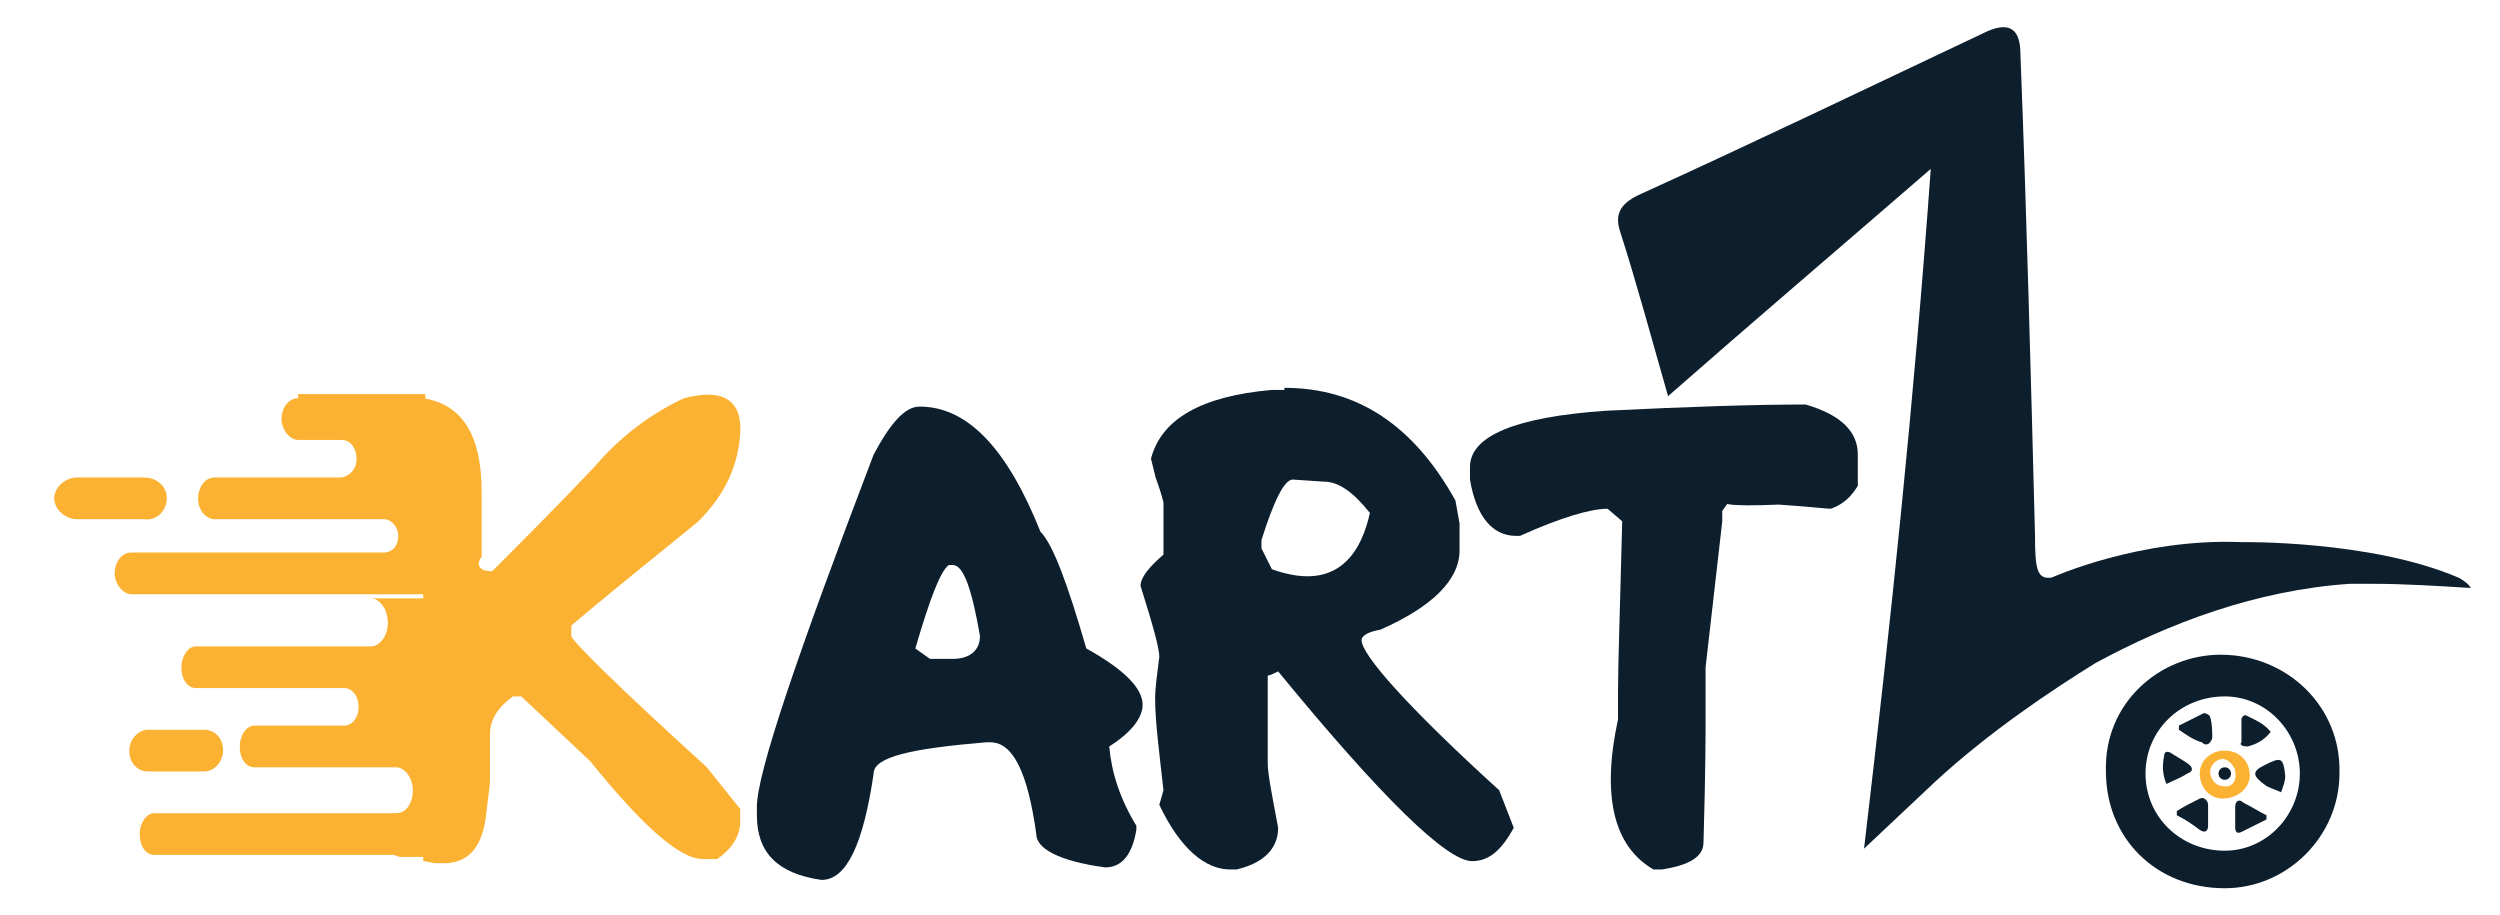 <?xml version="1.0" encoding="utf-8"?>
<!-- Generator: Adobe Illustrator 24.0.1, SVG Export Plug-In . SVG Version: 6.00 Build 0)  -->
<svg version="1.1" id="Layer_1" xmlns="http://www.w3.org/2000/svg" xmlns:xlink="http://www.w3.org/1999/xlink" x="0px" y="0px"
	 viewBox="0 0 119.9 43.9" enable-background="new 0 0 119.9 43.9" xml:space="preserve">
<path fill="#0D1E2D" d="M117.9,27.7L117.9,27.7c-4.2-1.8-10.4-1.7-10.4-1.7c-4.9-0.2-9.1,1.7-9.1,1.7c-0.7,0.1-0.8-0.4-0.8-2
	c-0.2-7.7-0.4-15.4-0.7-23.1c0-1.3-0.6-1.6-1.8-1c-5.5,2.6-10.9,5.2-16.4,7.7c-0.9,0.4-1.3,0.9-1,1.8c0.8,2.5,1.5,5.1,2.3,7.9
	c4.1-3.6,8.1-7,12.6-10.9c-0.8,11.1-1.9,21.6-3.2,32.6l3.4-3.2c2.6-2.4,5.6-4.4,7.7-5.7c3.5-1.9,7.7-3.5,12.2-3.8c0.4,0,0.8,0,1.1,0
	c1.5,0,3.1,0.1,4.7,0.2C118.4,28,118.1,27.8,117.9,27.7z"/>
<g>
	<path fill="#0D1E2D" d="M106.5,31.4c-2.9,0-5.6,2.3-5.5,5.6c0,3.2,2.4,5.6,5.7,5.6c3,0,5.5-2.5,5.5-5.5
		C112.3,33.9,109.7,31.4,106.5,31.4z M106.7,40.8c-2.1,0-3.8-1.6-3.8-3.7c0-2.1,1.7-3.7,3.8-3.7c2,0,3.6,1.7,3.6,3.7
		C110.3,39.1,108.7,40.8,106.7,40.8z"/>
	<path fill="#0D1E2D" d="M107.8,35.8c0.4-0.1,0.8-0.3,1.1-0.7c-0.3-0.4-0.8-0.6-1.2-0.8c-0.1,0-0.2,0.1-0.2,0.2c0,0.4,0,0.7,0,1.1
		C107.4,35.7,107.5,35.8,107.8,35.8z"/>
	<path fill="#0D1E2D" d="M105.5,38.3c-0.4,0.2-0.8,0.4-1.1,0.6c0,0.1,0,0.1,0,0.2c0.4,0.2,0.7,0.4,1.1,0.7c0.3,0.2,0.4,0,0.4-0.2
		c0-0.3,0-0.7,0-1C105.9,38.4,105.7,38.2,105.5,38.3z"/>
	<path fill="#0D1E2D" d="M108.7,37.7c0.2,0.1,0.5,0.2,0.7,0.3c0.1-0.3,0.2-0.5,0.2-0.8c-0.1-0.9-0.2-0.9-1-0.5
		C108,37,108,37.2,108.7,37.7z"/>
	<path fill="#0D1E2D" d="M106.1,35.4c0-0.3,0-0.7-0.1-1c0-0.1-0.2-0.2-0.3-0.2c-0.4,0.2-0.8,0.4-1.2,0.6c0,0.1,0,0.1,0,0.2
		c0.3,0.2,0.7,0.5,1.1,0.6C105.8,35.8,106,35.7,106.1,35.4z"/>
	<path fill="#0D1E2D" d="M107.2,38.7c0,0.3,0,0.7,0,1c0,0.2,0.1,0.3,0.3,0.2c0.4-0.2,0.8-0.4,1.2-0.6c0-0.1,0-0.1,0-0.2
		c-0.4-0.2-0.7-0.4-1.1-0.6C107.4,38.3,107.2,38.4,107.2,38.7z"/>
	<path fill="#0D1E2D" d="M104.9,36.6c-0.3-0.2-0.5-0.3-0.8-0.5c-0.2-0.1-0.3,0-0.3,0.1c-0.1,0.5-0.1,0.9,0.1,1.4
		c0.4-0.2,0.7-0.3,1-0.5C105.2,37,105.2,36.8,104.9,36.6z"/>
	<path fill="#FBB132" d="M107.9,37.2c0-0.7-0.5-1.2-1.2-1.2c-0.7,0-1.2,0.5-1.2,1.1c0,0.7,0.5,1.2,1.1,1.2
		C107.3,38.3,107.9,37.8,107.9,37.2z M106.6,37.7c-0.3,0-0.6-0.3-0.6-0.7c0-0.3,0.3-0.6,0.6-0.6c0.3,0,0.6,0.4,0.6,0.6
		C107.3,37.5,107,37.8,106.6,37.7z"/>
	<circle fill="#0D1E2D" cx="106.7" cy="37.1" r="0.3"/>
</g>
<path fill="#0D1E2D" d="M44.1,19.5c2.3,0,4.2,2,5.8,6c0.6,0.6,1.3,2.5,2.2,5.6c1.8,1,2.7,1.9,2.7,2.7c0,0.6-0.5,1.3-1.6,2
	c0.1,1.2,0.5,2.5,1.3,3.8v0.2c-0.2,1.2-0.7,1.8-1.5,1.8c-2.2-0.3-3.3-0.9-3.3-1.6c-0.4-2.9-1.1-4.4-2.2-4.4h-0.2
	c-3.6,0.3-5.4,0.7-5.4,1.5c-0.5,3.4-1.3,5.1-2.5,5.1c-2.1-0.3-3.1-1.3-3.1-3.1v-0.4c0-1.6,1.9-7.2,5.6-16.9
	C42.7,20.3,43.4,19.5,44.1,19.5z M43.9,31.1l0.7,0.5h1.1c0.8,0,1.3-0.4,1.3-1.1c-0.4-2.3-0.8-3.4-1.3-3.4h-0.2
	C45.1,27.4,44.6,28.7,43.9,31.1z"/>
<path fill="#0D1E2D" d="M61.6,18.6c3.5,0,6.2,1.8,8.2,5.4l0.2,1.1v1.3c0,1.4-1.3,2.7-3.8,3.8c-0.6,0.1-0.9,0.3-0.9,0.5
	c0,0.7,2.2,3.2,6.6,7.2l0.7,1.8c-0.6,1.1-1.2,1.6-2,1.6c-1.2,0-4.3-3-9.3-9.1c-0.2,0.1-0.4,0.2-0.5,0.2v4.2c0,0.5,0.2,1.5,0.5,3.1
	c0,1-0.7,1.7-2,2H59c-1.2,0-2.4-1-3.4-3.1l0.2-0.7c-0.2-1.8-0.4-3.3-0.4-4.4c0-0.5,0.1-1.2,0.2-2c0-0.4-0.3-1.5-0.9-3.4
	c0-0.4,0.4-0.9,1.1-1.5c0-0.7,0-1.5,0-2.5c-0.2-0.8-0.4-1.2-0.4-1.3L55.2,22c0.5-1.9,2.4-3,5.8-3.3H61.6z M60.5,26.3l0.5,1
	c2.5,0.9,4.1,0,4.7-2.7c-0.8-1-1.5-1.5-2.2-1.5l-1.5-0.1c-0.4,0-0.9,1-1.5,2.9V26.3z"/>
<path fill="#0D1E2D" d="M86.6,19.4c1.7,0.5,2.5,1.3,2.5,2.4v1.5c-0.3,0.5-0.7,0.9-1.3,1.1c-0.2,0-1-0.1-2.5-0.2
	c-2.4,0.1-3.2,0-2.2-0.4l-0.5,0.7V25L81.8,32v2.4c0,0.6,0,2.6-0.1,6c0,0.7-0.7,1.1-2,1.3h-0.4c-1.9-1.1-2.5-3.5-1.7-7.2v-1.3
	c0-1.4,0.1-4.1,0.2-8.2l-0.7-0.6c-0.8,0-2.2,0.4-4.2,1.3h-0.2c-1.1,0-1.9-0.9-2.2-2.7v-0.6c0-1.5,2.2-2.4,6.5-2.7
	C81.1,19.5,84.2,19.4,86.6,19.4z"/>
<path fill="#FBB132" d="M9.8,37c0.5,0,0.9-0.5,0.9-1c0-0.6-0.4-1-0.9-1H7.1c-0.5,0-0.9,0.5-0.9,1c0,0.6,0.4,1,0.9,1H9.8z"/>
<path fill="#FBB132" d="M27.4,30.5v-0.5c1.4-1.2,3.4-2.8,6.1-5c1.3-1.3,1.9-2.7,2-4.2c0.1-1.6-0.8-2.2-2.7-1.7
	c-1.7,0.8-3.1,1.9-4.3,3.3c-1.8,1.9-3.5,3.6-4.9,5c-0.6,0-0.8-0.3-0.5-0.7v-3.1c0-2.7-0.9-4.2-2.8-4.5v22.2c0.2,0,0.4,0.1,0.6,0.1
	h0.4c1.1,0,1.8-0.7,2-2.2c0.1-0.9,0.2-1.5,0.2-1.8v-2.2c0-0.7,0.4-1.3,1.1-1.8h0.4l3.3,3.1c2.5,3.1,4.3,4.7,5.4,4.7h0.7
	c0.7-0.5,1.1-1.1,1.1-1.8v-0.6l-1.6-2C29.5,32.8,27.4,30.7,27.4,30.5z"/>
<path fill="#FBB132" d="M14.3,19.1c-0.5,0-0.8,0.5-0.8,1s0.4,1,0.8,1H15h1.3h0.1c0.4,0,0.7,0.4,0.7,0.9v0c0,0.5-0.3,0.8-0.7,0.9
	c0,0,0,0-0.1,0H15h-4.7c-0.5,0-0.8,0.5-0.8,1c0,0.6,0.4,1,0.8,1h6.6h1.4h0.1c0.4,0,0.7,0.4,0.7,0.8c0,0.5-0.3,0.8-0.7,0.8h-0.1h-1.4
	H6.3c-0.5,0-0.8,0.5-0.8,1s0.4,1,0.8,1h13.9h0.2v-9.6H14.3z"/>
<path fill="#FBB132" d="M8,23.9c0-0.6-0.5-1-1.1-1H3.7c-0.6,0-1.1,0.5-1.1,1s0.5,1,1.1,1h3.2C7.5,25,8,24.5,8,23.9z"/>
<path fill="#FBB132" d="M18.6,29.9c0,0.6-0.4,1.1-0.8,1.1h-0.2c0,0,0,0,0,0H9.4c-0.4,0-0.7,0.5-0.7,1c0,0.6,0.3,1,0.7,1h6.1h0.3h0.7
	c0.4,0,0.7,0.4,0.7,0.9c0,0.5-0.3,0.9-0.7,0.9h-0.7h-0.3h-3.3c-0.4,0-0.7,0.5-0.7,1c0,0.6,0.3,1,0.7,1h6.1h0.4H19
	c0.4,0,0.8,0.5,0.8,1.1s-0.3,1.1-0.8,1.1h-0.1c0,0,0,0,0,0H7.4c-0.4,0-0.7,0.5-0.7,1v0c0,0.6,0.3,1,0.7,1h11.5
	c0.2,0.1,0.3,0.1,0.3,0.1h1.3V28.7h-2.7C18.2,28.7,18.6,29.2,18.6,29.9z"/>
</svg>
